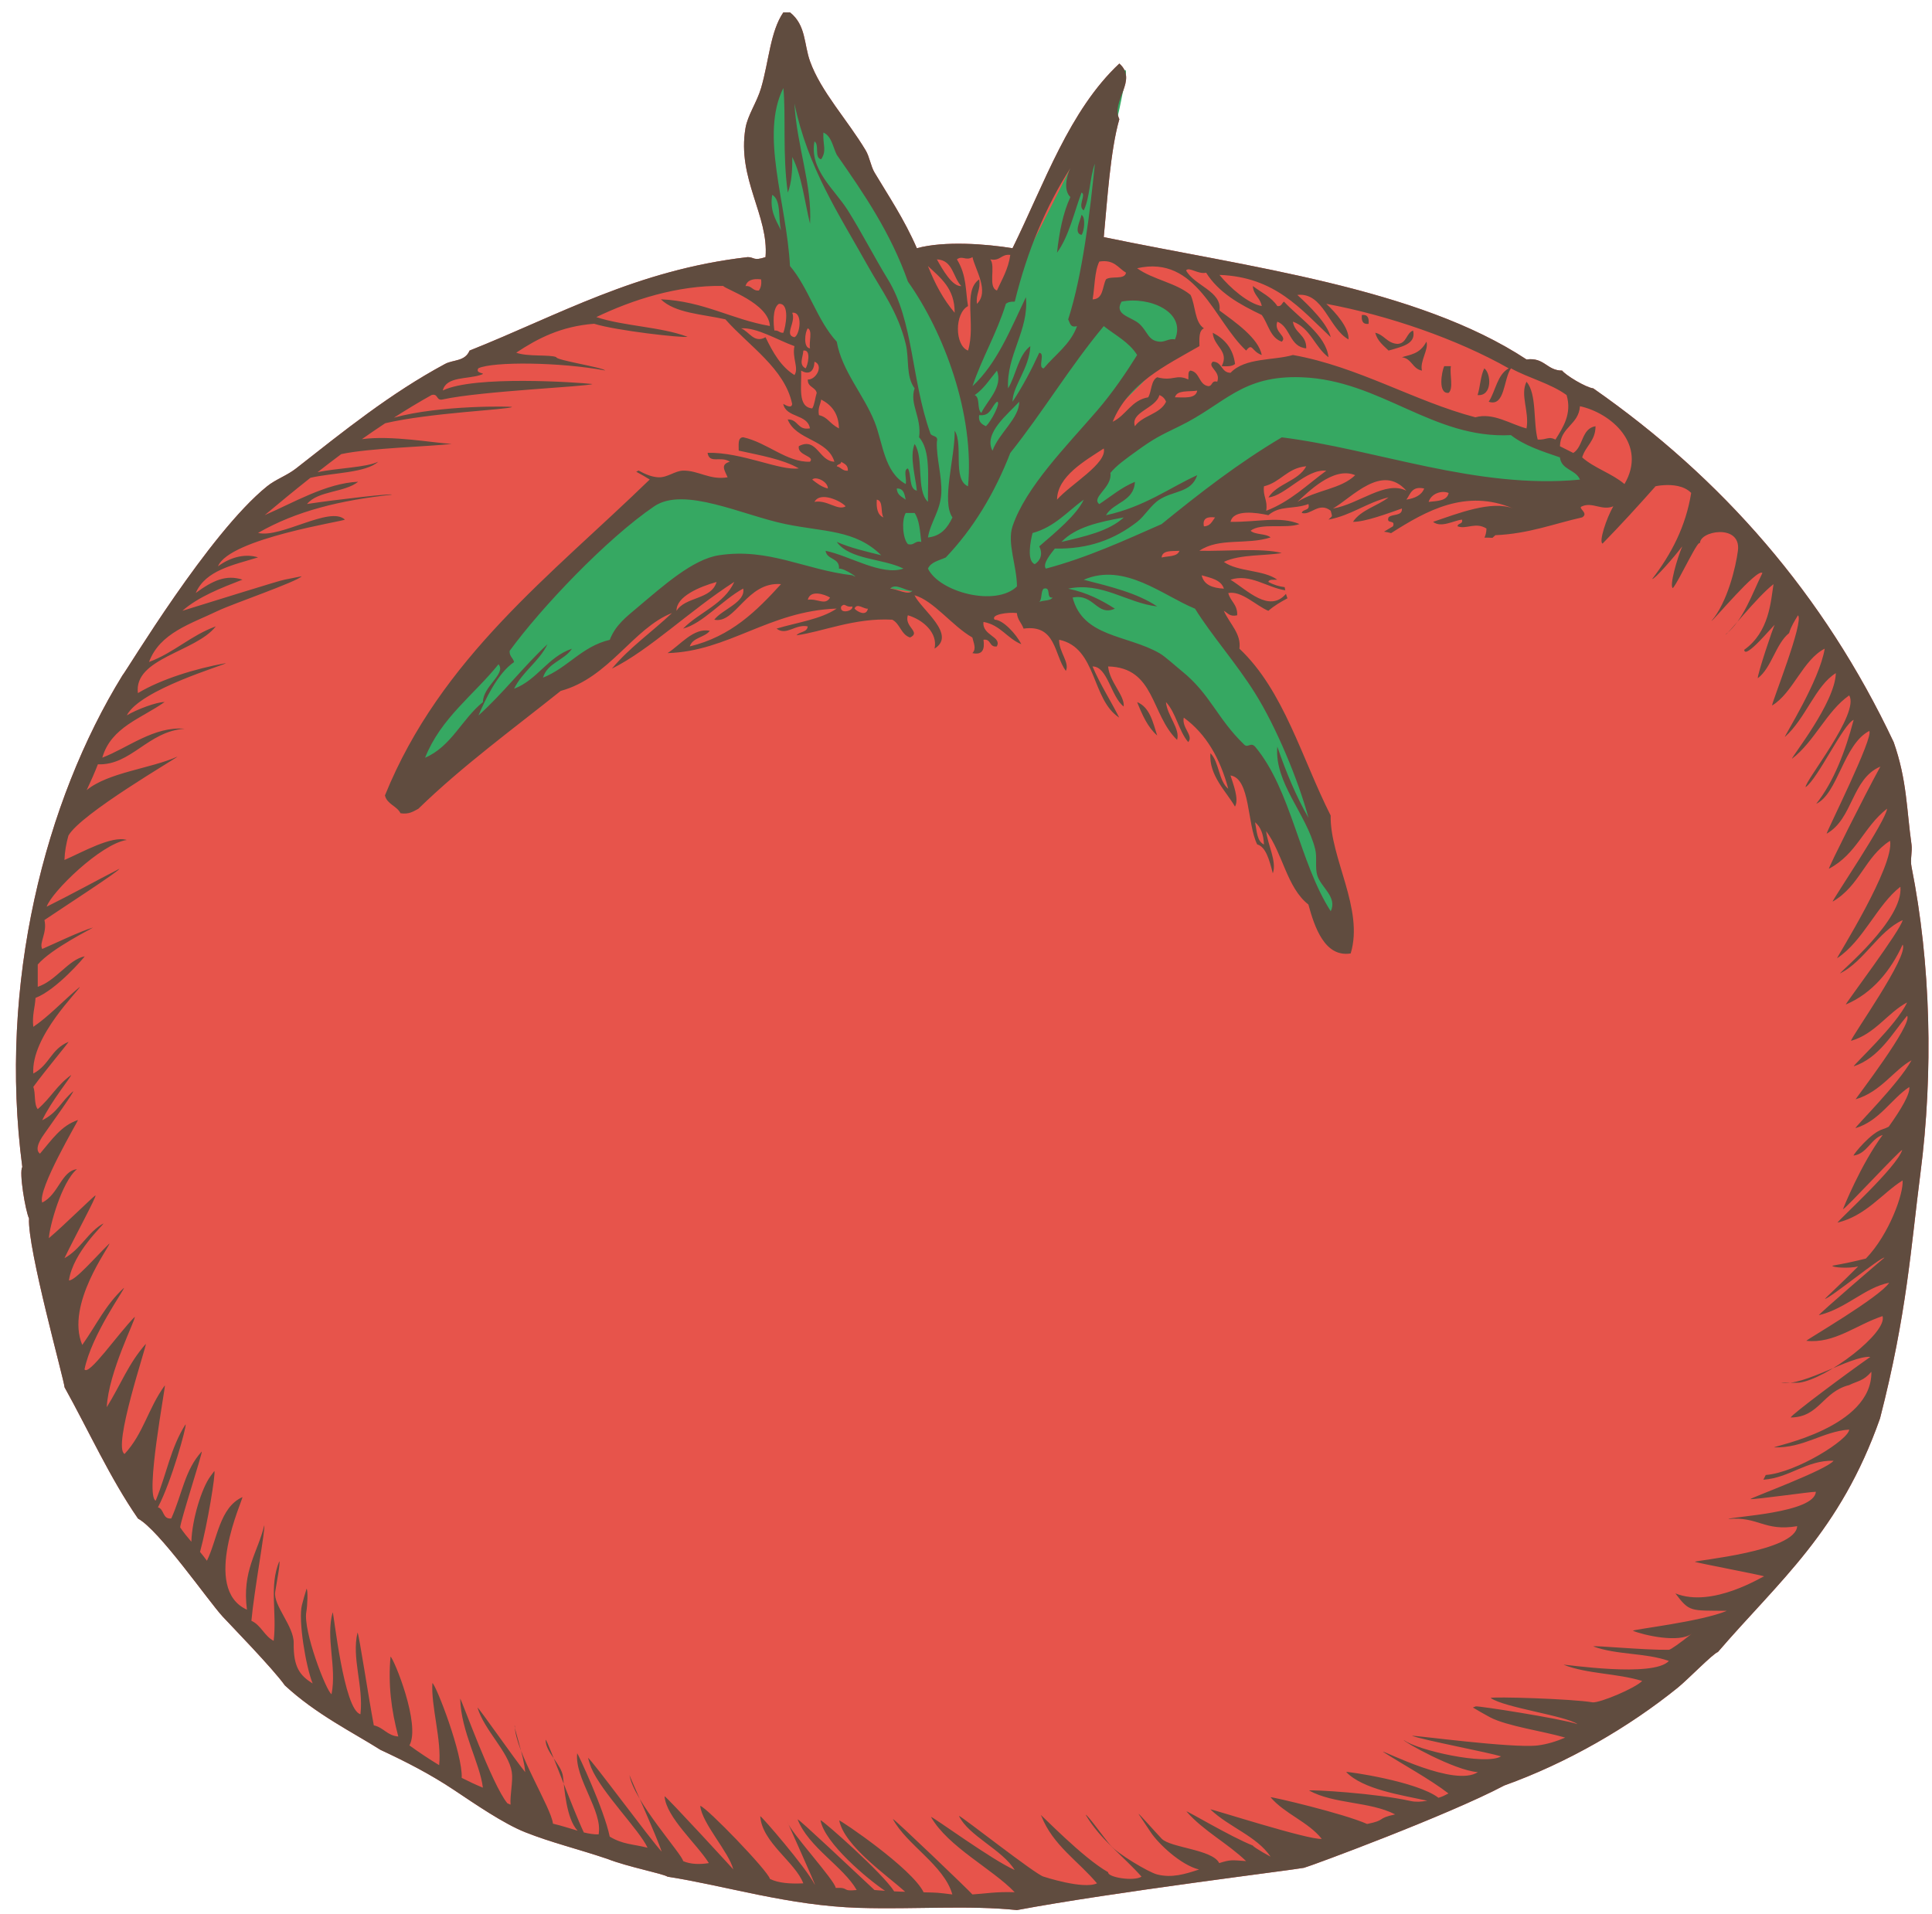 <svg width="111" height="110" viewBox="0 0 111 110" fill="none" xmlns="http://www.w3.org/2000/svg">
<path fill-rule="evenodd" clip-rule="evenodd" d="M109.823 49.804C109.738 49.383 109.88 48.928 109.823 48.526C109.536 46.503 109.566 44.829 108.799 42.645C104.783 34.133 98.92 27.467 91.541 22.317C91.089 22.259 89.928 21.544 89.752 21.295C88.86 21.291 88.736 20.519 87.705 20.655C81.423 16.52 71.709 15.349 63.415 13.624C63.614 11.544 63.79 8.651 64.31 6.848C63.802 5.798 65.403 4.616 64.31 3.651C61.429 6.353 60.015 10.521 58.173 14.263C56.678 14.017 54.26 13.829 52.676 14.263C51.957 12.599 51.004 11.188 50.247 9.917C50.026 9.546 49.962 9.017 49.736 8.639C48.687 6.888 47.166 5.267 46.54 3.525C46.185 2.54 46.315 1.448 45.389 0.712H45.006C44.258 1.798 44.176 3.53 43.727 5.058C43.482 5.889 42.959 6.609 42.831 7.359C42.337 10.269 44.181 12.393 43.982 14.774C43.277 15.011 43.34 14.772 42.959 14.774C36.575 15.507 32.071 18.12 26.978 20.144C26.716 20.779 26.038 20.661 25.572 20.911C22.41 22.613 19.744 24.776 17.006 26.92C16.487 27.327 15.843 27.54 15.344 27.943C11.994 30.646 7.321 38.47 7.034 38.81C2.595 46.008 -0.108 56.539 1.282 67.06C1.083 67.332 1.461 69.583 1.668 70.012C1.564 71.707 3.689 79.31 3.71 79.715C5.11 82.235 6.326 84.94 7.929 87.257C9.151 87.923 11.95 91.967 12.787 92.882C13.178 93.309 15.683 95.876 16.367 96.844C18.152 98.502 20.291 99.553 21.863 100.549C23.327 101.229 24.727 101.948 26.082 102.851C27.287 103.655 28.931 104.786 30.174 105.28C31.672 105.876 33.179 106.233 34.903 106.815C36.049 107.268 38.069 107.652 38.355 107.835C41.697 108.355 45.307 109.503 49.349 109.626C52.511 109.722 55.673 109.464 58.426 109.754C63.921 108.723 74.332 107.444 74.918 107.324C75.325 107.219 83.223 104.293 86.424 102.595C90.061 101.292 93.583 99.245 96.397 96.971C96.96 96.517 98.431 95 98.698 94.926C102.225 90.827 105.718 88.025 108.014 81.502C109.564 75.485 109.788 71.647 110.332 67.444C111.09 61.602 110.929 55.363 109.823 49.804Z" fill="#E7544B"/>
<path fill-rule="evenodd" clip-rule="evenodd" d="M63.338 10.024C63.338 10.024 62.306 17.652 62.29 18.094C62.274 18.535 63.488 16.3 64.691 16.021C65.895 15.742 69.399 17.332 68.27 19.121C67.142 20.91 59.808 27.142 59.565 28.885C59.323 30.628 66.17 24.681 68.491 23.662C70.811 22.643 73.516 20.231 75.815 21.295C78.112 22.359 91.247 25.503 91.774 27.725C92.302 29.945 75.041 25.984 74.073 26.274C73.106 26.564 66.549 30.745 64.594 32.077C70.317 33.824 76.133 44.62 77.167 53.244C73.863 51.192 70.203 37.204 60.047 35.366C49.891 33.528 47.764 33.238 45.636 33.045C43.508 32.851 43.41 31.207 41.186 32.465C38.962 33.723 28.515 42.717 24.453 44.652C21.648 43.298 29.788 36.553 30.45 34.98C31.113 33.406 37.801 27.726 38.768 27.919C39.735 28.113 42.927 28.017 44.475 28.5C46.022 28.983 50.369 29.975 51.149 30.337C51.929 30.699 48.775 21.536 46.312 17.666C45.334 16.129 43.217 10.413 43.604 8.381C43.991 6.35 44.958 0.837 45.441 2.674C45.925 4.511 55.23 19.6 55.211 21.296C57.079 19.313 65.05 1.71 64.679 4.279C64.31 6.848 63.338 10.024 63.338 10.024Z" fill="#36A862"/>
<path fill-rule="evenodd" clip-rule="evenodd" d="M62.137 13.497C62.283 13.335 62.393 12.489 62.137 12.346C62.071 12.676 61.668 13.401 62.137 13.497Z" fill="#604C3F"/>
<path fill-rule="evenodd" clip-rule="evenodd" d="M78.629 18.61C78.665 18.275 78.582 18.06 78.244 18.099C78.209 18.433 78.292 18.648 78.629 18.61Z" fill="#604C3F"/>
<path fill-rule="evenodd" clip-rule="evenodd" d="M79.779 20.144C80.425 19.941 81.393 19.805 81.186 18.993C80.783 19.145 80.824 19.739 80.29 19.76C79.687 19.723 79.534 19.237 79.012 19.12C79.137 19.593 79.477 19.85 79.779 20.144Z" fill="#604C3F"/>
<path fill-rule="evenodd" clip-rule="evenodd" d="M70.19 21.04C70.505 21.056 70.806 21.059 70.958 20.911C70.841 20.005 70.352 19.472 69.679 19.121C69.71 19.896 70.649 20.168 70.19 21.04Z" fill="#604C3F"/>
<path fill-rule="evenodd" clip-rule="evenodd" d="M81.697 21.295C81.559 20.759 82.104 20.065 81.952 19.633C81.566 20.371 80.986 20.374 80.545 20.528C81.115 20.599 81.151 21.201 81.697 21.295Z" fill="#604C3F"/>
<path fill-rule="evenodd" clip-rule="evenodd" d="M83.23 22.573C83.524 22.312 83.277 21.512 83.358 21.04C83.23 21.04 83.102 21.04 82.974 21.04C82.835 21.337 82.591 22.648 83.23 22.573Z" fill="#604C3F"/>
<path fill-rule="evenodd" clip-rule="evenodd" d="M85.277 21.167C85.062 21.592 85.045 22.214 84.893 22.702C85.755 22.776 85.671 21.447 85.277 21.167Z" fill="#604C3F"/>
<path fill-rule="evenodd" clip-rule="evenodd" d="M65.332 40.343C65.625 41.073 65.936 41.785 66.483 42.261C66.235 41.487 66.06 40.639 65.332 40.343Z" fill="#604C3F"/>
<path fill-rule="evenodd" clip-rule="evenodd" d="M109.823 49.804C109.738 49.383 109.88 48.928 109.823 48.526C109.536 46.503 109.566 44.829 108.799 42.645C104.783 34.133 98.92 27.467 91.541 22.317C91.089 22.259 89.928 21.544 89.752 21.295C88.86 21.291 88.736 20.519 87.705 20.655C81.423 16.52 71.709 15.349 63.415 13.624C63.614 11.544 63.79 8.651 64.31 6.848C63.802 5.798 65.403 4.616 64.31 3.651C61.429 6.353 60.015 10.521 58.173 14.263C56.678 14.017 54.26 13.829 52.676 14.263C51.957 12.599 51.004 11.188 50.247 9.917C50.026 9.546 49.962 9.017 49.736 8.639C48.687 6.888 47.166 5.267 46.54 3.525C46.185 2.54 46.315 1.448 45.389 0.712H45.006C44.258 1.798 44.176 3.53 43.727 5.058C43.482 5.889 42.959 6.609 42.831 7.359C42.337 10.269 44.181 12.393 43.982 14.774C43.277 15.011 43.34 14.772 42.959 14.774C36.575 15.507 32.071 18.12 26.978 20.144C26.716 20.779 26.038 20.661 25.572 20.911C22.41 22.613 19.744 24.776 17.006 26.92C16.487 27.327 15.843 27.54 15.344 27.943C11.994 30.646 7.321 38.47 7.034 38.81C2.595 46.008 -0.108 56.539 1.282 67.06C1.083 67.332 1.461 69.583 1.668 70.012C1.564 71.707 3.689 79.31 3.71 79.715C5.11 82.235 6.326 84.94 7.929 87.257C9.151 87.923 11.95 91.967 12.787 92.882C13.178 93.309 15.683 95.876 16.367 96.844C18.152 98.502 20.291 99.553 21.863 100.549C23.327 101.229 24.727 101.948 26.082 102.851C27.287 103.655 28.931 104.786 30.174 105.28C31.672 105.876 33.179 106.233 34.903 106.815C36.049 107.268 38.069 107.652 38.355 107.835C41.697 108.355 45.307 109.503 49.349 109.626C52.511 109.722 55.673 109.464 58.426 109.754C63.921 108.723 74.332 107.444 74.918 107.324C75.325 107.219 83.223 104.293 86.424 102.595C90.061 101.292 93.583 99.245 96.397 96.971C96.96 96.517 98.431 95 98.698 94.926C102.225 90.827 105.718 88.025 108.014 81.502C109.564 75.485 109.788 71.647 110.332 67.444C111.09 61.602 110.929 55.363 109.823 49.804ZM93.331 27.815C92.621 27.204 91.599 26.904 90.901 26.282C91.094 25.622 91.666 25.343 91.669 24.492C90.856 24.616 90.972 25.67 90.39 26.027C90.129 25.904 89.885 25.765 89.624 25.643C89.655 24.523 90.7 24.419 90.774 23.341C92.564 23.731 94.662 25.544 93.331 27.815ZM73.643 25.13C71.154 26.604 68.923 28.337 66.739 30.115C64.607 31.051 62.512 32.025 60.091 32.673C59.87 32.402 60.396 31.79 60.603 31.522C62.532 31.557 64.005 31.014 65.332 29.988C65.768 29.652 66.112 29.032 66.611 28.709C67.43 28.18 68.447 28.323 68.784 27.304C67.249 27.993 65.77 29.122 63.542 29.605C63.98 28.85 65.152 28.828 65.204 27.687C64.419 28.011 63.826 28.524 63.158 28.966C62.665 28.585 63.92 28.008 63.797 27.176C64.128 26.764 64.619 26.411 65.331 25.898C66.294 25.204 66.606 25.051 67.761 24.491C70.377 23.223 71.315 21.546 74.792 21.678C79.337 21.85 82.313 25.234 86.809 25.002C87.573 25.603 88.605 25.934 89.623 26.281C89.704 27.01 90.544 26.977 90.773 27.559C84.836 28.129 79.042 25.804 73.643 25.13ZM83.23 28.326C83.138 28.788 82.582 28.785 82.08 28.838C82.223 28.371 82.814 28.155 83.23 28.326ZM72.62 27.943C73.581 27.711 73.952 26.888 75.048 26.792C74.589 27.654 73.388 27.774 72.875 28.582C73.828 28.503 75.04 26.923 76.199 27.048C75.091 27.858 74.135 28.819 72.748 29.35C72.846 28.739 72.547 28.526 72.62 27.943ZM77.861 27.304C77.01 28.121 75.69 28.121 74.537 28.838C75.114 28.322 76.598 26.775 77.861 27.304ZM80.802 28.198C79.597 27.586 78.085 28.965 76.582 29.221C77.682 28.586 79.404 26.603 80.802 28.198ZM81.825 28.07C81.668 28.467 81.278 28.631 80.803 28.709C81.034 28.389 81.113 27.912 81.825 28.07ZM69.807 29.732C69.642 29.952 69.542 30.236 69.168 30.244C69.079 29.772 69.37 29.679 69.807 29.732ZM72.108 39.832C73.323 41.771 74.594 44.824 75.175 46.991C74.461 45.746 73.885 44.361 73.386 42.901C73.209 44.981 75.048 46.739 75.56 48.782C75.684 49.275 75.539 49.843 75.688 50.315C75.903 50.996 76.845 51.543 76.456 52.361C74.654 49.561 74.201 45.411 72.109 42.901C71.843 42.62 71.695 43.012 71.47 42.772C69.893 41.241 69.557 39.902 67.891 38.554C67.502 38.239 66.936 37.716 66.612 37.531C64.751 36.468 62.22 36.622 61.626 34.335C62.866 34.088 63.005 35.436 64.055 34.975C63.275 34.478 62.431 34.042 61.37 33.825C63.311 33.418 64.729 34.64 66.484 34.847C65.339 34.074 63.791 33.704 62.265 33.313C64.609 32.292 66.841 34.24 68.658 34.975C69.613 36.513 71.021 38.098 72.108 39.832ZM69.04 33.056C69.568 33.21 70.15 33.31 70.318 33.824C69.671 33.79 69.165 33.613 69.04 33.056ZM72.62 48.525C72.21 48.339 72.208 47.745 72.108 47.247C72.436 47.517 72.595 47.954 72.62 48.525ZM66.739 32.034C66.779 31.605 67.319 31.676 67.762 31.651C67.642 31.998 67.117 31.943 66.739 32.034ZM58.429 33.696C57.197 34.884 53.967 34.023 53.315 32.673C53.484 32.288 53.958 32.207 54.338 32.033C55.917 30.373 57.139 28.356 58.045 26.025C59.917 23.678 61.496 21.038 63.415 18.738C64.081 19.264 64.877 19.662 65.332 20.399C64.726 21.372 63.938 22.543 63.032 23.595C61.274 25.635 58.933 27.985 58.173 30.243C57.851 31.203 58.42 32.501 58.429 33.696ZM58.557 23.085C58.566 24.033 57.382 24.892 57.023 25.898C56.483 24.891 57.937 23.773 58.557 23.085ZM56.639 24.491C56.415 24.375 56.195 24.254 56.255 23.852C56.934 23.933 56.944 23.348 57.278 23.085C57.546 23.065 56.939 24.242 56.639 24.491ZM56.383 23.724C56.112 23.527 56.33 22.841 56 22.703C56.531 22.338 56.871 21.784 57.278 21.296C57.639 22.253 56.706 23.023 56.383 23.724ZM60.73 28.709C60.75 27.365 62.334 26.479 63.415 25.769C63.621 26.628 61.528 27.811 60.73 28.709ZM59.324 30.628C60.596 30.28 61.325 29.39 62.264 28.709C61.884 29.567 60.6 30.625 59.707 31.394C59.929 31.823 59.782 32.211 59.451 32.417C58.968 32.23 59.219 31.026 59.324 30.628ZM64.566 29.732C63.7 30.528 62.331 30.821 60.986 31.139C61.792 30.284 63.159 29.988 64.566 29.732ZM59.963 33.824C60.427 33.7 60.07 34.398 60.474 34.335C60.345 34.547 59.931 34.474 59.707 34.591C59.885 34.427 59.786 33.988 59.963 33.824ZM66.611 22.702C66.796 22.772 66.923 22.9 66.994 23.085C66.65 23.806 65.641 23.864 65.204 24.491C64.934 23.663 66.407 23.479 66.611 22.702ZM67.506 22.829C67.621 22.391 68.308 22.523 68.785 22.445C68.703 22.918 68.066 22.835 67.506 22.829ZM71.597 20.144C71.966 19.661 71.898 20.194 72.493 20.399C72.303 19.426 70.976 18.517 70.064 17.842C70.224 16.741 68.622 16.42 68.146 15.541C68.306 15.307 68.836 15.779 69.296 15.669C70.02 16.821 71.221 17.493 72.492 18.098C72.869 18.615 72.972 19.406 73.642 19.633C73.985 19.322 73.163 19.095 73.386 18.482C74.151 18.782 74.072 19.927 75.048 20.016C75.068 19.229 74.378 19.154 74.282 18.482C75.288 18.839 75.54 19.951 76.327 20.527C76.191 19.255 74.65 18.283 73.769 17.331C73.64 17.414 73.637 17.625 73.386 17.586C73.051 17.069 72.464 16.804 71.98 16.436C72.011 16.959 72.414 17.11 72.491 17.586C71.716 17.449 70.659 16.532 70.062 15.796C73.268 15.915 74.738 17.768 76.455 19.376C76.278 18.613 75.251 17.597 74.537 16.947C76.031 16.775 76.35 18.883 77.478 19.504C77.519 18.841 76.741 17.958 76.199 17.458C79.759 18.118 83.718 19.485 86.682 21.166C86.019 21.526 85.932 22.462 85.532 23.084C86.476 23.401 86.378 21.767 86.81 21.166C87.827 21.727 89.096 22.035 90.006 22.701C90.326 23.777 89.796 24.564 89.367 25.257C88.948 25.049 88.879 25.285 88.345 25.257C88.075 24.206 88.307 22.652 87.704 21.933C87.32 22.705 87.878 23.634 87.704 24.618C86.79 24.382 85.796 23.688 84.765 23.978C81.264 23.058 78.035 21.067 74.282 20.398C73.2 20.72 71.519 20.541 70.701 21.421C70.15 21.418 70.231 20.784 69.679 20.782C69.335 21.093 70.158 21.319 69.936 21.932C69.586 21.84 69.678 22.187 69.424 22.188C68.864 22.107 68.948 21.385 68.401 21.293C68.228 21.332 68.295 21.612 68.274 21.805C67.559 21.472 67.415 21.927 66.484 21.677C66.122 21.87 66.17 22.471 65.972 22.828C64.989 22.996 64.708 23.866 63.927 24.234C64.829 22.025 66.936 21.022 68.913 19.888C68.905 19.452 68.873 18.995 69.169 18.865C68.627 18.512 68.692 17.551 68.401 16.947C67.568 16.247 66.219 16.061 65.332 15.413C68.762 14.633 69.774 18.466 71.597 20.144ZM67.506 19.505C67.169 19.423 66.941 19.665 66.611 19.633C65.946 19.569 65.954 19.059 65.461 18.61C65.005 18.195 63.982 18.103 64.438 17.332C66.023 17.017 68.179 17.914 67.506 19.505ZM64.694 15.669C64.615 16.102 63.833 15.831 63.543 16.052C63.326 16.475 63.4 17.188 62.775 17.202C62.901 16.475 62.879 15.601 63.159 15.029C64.021 14.893 64.237 15.401 64.694 15.669ZM58.302 17.332C59.015 14.423 60.086 11.871 61.497 9.661C61.269 10.125 61.092 10.936 61.497 11.323C61.078 12.226 60.858 13.326 60.73 14.519C61.412 13.581 61.697 12.247 62.137 11.066C62.428 11.173 61.882 11.852 62.265 12.089C62.627 11.343 62.602 10.211 62.904 9.404C62.632 12.115 62.204 15.778 61.37 18.355C61.482 18.541 61.471 18.849 61.881 18.738C61.495 19.8 60.619 20.374 59.964 21.167C59.598 21.149 60.074 20.289 59.708 20.272C59.252 21.265 58.751 22.213 58.173 23.085C58.174 22.189 59.145 21.159 59.196 19.889C58.494 20.422 58.383 21.547 57.918 22.317C57.809 20.408 59.133 18.964 58.941 17.076C58.058 18.921 57.287 20.876 55.873 22.19C56.431 20.533 57.27 19.156 57.79 17.46C57.904 17.36 58.079 17.322 58.302 17.332ZM58.045 14.647C57.929 15.469 57.569 16.046 57.278 16.692C56.74 16.506 57.221 15.3 56.895 14.902C57.481 15.021 57.512 14.583 58.045 14.647ZM55.873 14.774C56.015 15.464 56.866 16.735 56.129 17.459C56.056 16.877 56.355 16.663 56.256 16.053C55.29 16.736 56.081 18.617 55.617 20.144C54.848 19.852 54.835 18.003 55.617 17.587C55.468 16.75 55.554 15.831 54.978 14.903C55.297 14.66 55.479 15.008 55.873 14.774ZM55.233 16.437C54.715 16.483 54.147 15.48 53.827 14.903C54.763 14.946 54.743 15.946 55.233 16.437ZM54.849 17.971C54.202 17.212 53.709 16.298 53.314 15.286C54.035 15.974 54.854 16.559 54.849 17.971ZM46.794 8.127C47.091 8.3 46.771 9.088 47.179 9.15C47.515 8.648 47.266 8.33 47.306 7.616C47.78 7.824 47.848 8.436 48.074 8.894C49.634 11.126 51.174 13.379 52.164 16.182C54.228 19.089 56.003 23.802 55.616 27.944C54.7 27.539 55.367 25.552 54.849 24.748C54.873 26.306 54.072 28.795 54.721 29.733C54.446 30.311 54.083 30.799 53.314 30.884C53.453 30.01 54.037 29.346 54.082 28.327C54.124 27.353 53.788 26.302 53.826 25.386C53.938 24.976 53.495 25.122 53.443 24.875C52.347 21.771 52.492 18.47 51.013 16.053C50.231 14.775 49.523 13.383 48.712 12.09C47.955 10.882 46.489 9.75 46.794 8.127ZM45.006 5.058C45.162 6.602 44.951 8.856 45.261 11.066C45.479 10.518 45.529 9.801 45.517 9.021C46.065 10.092 46.221 11.556 46.54 12.856C46.669 10.638 45.77 8.341 45.644 5.952C46.414 9.648 48.18 12.269 49.863 15.284C50.648 16.69 51.589 17.91 52.036 19.759C52.252 20.646 52.03 21.602 52.548 22.315C52.238 23.216 52.964 23.973 52.804 25.128C53.475 25.862 53.305 27.439 53.314 28.836C52.615 28.172 53.099 26.324 52.548 25.511C52.244 26.245 52.606 27.412 52.676 28.196C52.197 28.077 52.385 27.294 52.164 26.918C51.878 26.973 52.112 27.548 52.035 27.813C50.783 27.113 50.734 25.451 50.246 24.234C49.614 22.659 48.374 21.321 48.073 19.632C46.946 18.415 46.465 16.552 45.387 15.284C45.192 11.628 43.654 7.755 45.006 5.058ZM47.434 31.65C47.502 32.179 48.245 32.033 48.202 32.673C48.557 32.649 49.522 33.359 48.969 33.056C46.249 32.741 44.157 31.465 41.298 31.906C39.799 32.137 38.102 33.665 36.695 34.846C35.951 35.471 35.363 35.919 35.033 36.764C33.418 37.15 32.629 38.366 31.198 38.937C31.45 38.082 32.424 37.947 32.86 37.275C31.46 37.751 30.892 39.056 29.536 39.576C30.025 38.574 30.967 38.025 31.452 37.02C30.061 38.312 28.906 39.841 27.49 41.11C27.849 40.275 28.569 38.696 29.535 38.042C29.48 37.798 29.26 37.72 29.279 37.402C31.087 34.918 34.862 30.945 37.589 29.092C39.301 27.929 42.676 29.609 45.131 30.114C47.359 30.573 49.139 30.433 50.629 31.904C49.739 31.685 48.84 31.476 48.073 31.136C48.821 32.177 50.711 32.077 51.907 32.671C50.653 33.108 48.821 31.934 47.434 31.65ZM49.863 34.975C49.774 35.434 49.264 35.154 49.096 34.975C49.225 34.614 49.639 35.009 49.863 34.975ZM48.969 34.847C49.044 35.119 48.205 35.311 48.329 34.847C48.574 34.606 48.561 34.923 48.969 34.847ZM47.69 34.335C47.415 34.816 46.986 34.38 46.411 34.462C46.544 33.883 47.345 34.133 47.69 34.335ZM41.169 33.44C40.877 34.468 39.363 34.277 38.868 35.102C38.847 34.27 40.203 33.711 41.169 33.44ZM24.422 43.54C25.331 41.252 27.217 39.943 28.64 38.17C29.105 38.705 27.742 39.436 27.746 40.343C26.54 41.311 25.94 42.886 24.422 43.54ZM46.923 22.573C46.83 22.864 46.809 23.226 46.667 23.468C45.805 23.392 46.067 22.194 46.029 21.295C46.52 21.581 46.776 21.3 46.795 20.783C47.342 20.987 46.886 21.836 46.412 21.806C46.388 22.255 46.844 22.227 46.923 22.573ZM46.54 20.016C46.136 19.992 46.243 19.072 46.412 18.866C46.702 19.002 46.46 19.669 46.54 20.016ZM46.284 21.167C45.881 20.95 46.124 20.573 46.156 20.144C46.64 20.06 46.396 21.04 46.284 21.167ZM47.179 22.958C47.766 23.265 48.182 23.743 48.202 24.619C47.627 24.314 47.582 23.983 47.051 23.852C46.976 23.437 47.137 23.257 47.179 22.958ZM48.329 26.536C48.516 26.648 48.734 26.727 48.712 27.048C48.394 27.068 48.317 26.846 48.074 26.792C48.104 26.654 48.327 26.706 48.329 26.536ZM48.585 29.094C48.134 29.369 47.529 28.704 46.794 28.838C47.133 28.212 48.331 28.796 48.585 29.094ZM46.667 27.559C46.852 27.341 47.576 27.666 47.562 28.07C47.19 27.974 46.928 27.767 46.667 27.559ZM50.375 28.709C50.773 28.78 50.57 29.452 50.759 29.732C50.424 29.598 50.34 29.213 50.375 28.709ZM51.525 28.07C51.928 28.052 51.965 28.399 52.036 28.709C51.817 28.545 51.535 28.445 51.525 28.07ZM52.421 33.951C52.167 34.238 51.53 33.826 51.142 33.824C51.455 33.477 52.018 33.963 52.421 33.951ZM52.165 31.267C51.869 30.961 51.786 29.921 52.036 29.477H52.548C52.827 29.88 52.855 30.533 52.931 31.139C52.54 31.046 52.556 31.359 52.165 31.267ZM45.644 19.889C45.498 20.563 45.911 21.16 45.644 21.55C44.855 21.062 44.401 20.236 43.983 19.377C43.32 19.748 43.058 19.054 42.576 18.866C43.491 18.805 44.699 19.554 45.644 19.889ZM44.749 17.459C45.404 17.406 45.136 18.796 45.005 19.121C44.776 19.138 44.735 18.965 44.493 18.993C44.441 18.673 44.36 17.708 44.749 17.459ZM45.644 19.377C45.024 19.252 45.748 18.531 45.517 17.971C46.151 17.891 45.959 19.253 45.644 19.377ZM44.366 11.195C44.904 11.509 44.696 12.57 44.877 13.241C44.53 12.571 44.225 12.058 44.366 11.195ZM43.727 16.053C43.767 16.35 43.706 16.545 43.6 16.693C43.224 16.726 43.206 16.404 42.832 16.437C42.928 16.106 43.24 15.992 43.727 16.053ZM109.695 62.459C109.756 62.85 109.223 63.746 108.513 64.74C108.401 64.798 108.284 64.851 108.161 64.887C107.497 65.081 106.5 66.304 106.49 66.401C107.276 66.296 107.486 65.426 108.167 65.215C106.908 66.905 105.895 69.444 105.882 69.485C106.019 69.48 109.147 66.082 109.289 66.078C108.98 67.071 105.663 70.067 105.572 70.252C107.218 69.854 108.144 68.56 109.31 67.828C109.38 68.557 108.542 70.932 107.203 72.316C106.583 72.475 105.939 72.611 105.276 72.726C105.261 72.84 106.27 72.894 106.757 72.77C105.738 73.795 104.859 74.598 104.848 74.632C105.085 74.647 108.064 72.215 108.266 72.266C108.019 72.469 104.552 75.446 104.499 75.572C106.092 75.183 107.131 73.985 108.541 73.706C107.996 74.54 103.828 76.956 103.78 77.043C105.398 77.215 106.625 76.134 108.158 75.623C108.462 76.57 104.953 79.247 103.36 79.45C103.354 79.462 102.33 79.447 102.323 79.459C103.66 79.669 106.311 77.893 107.46 77.966C106.246 78.813 102.875 81.311 102.885 81.449C104.53 81.434 104.714 79.971 106.239 79.588C106.759 79.334 107.064 79.354 107.517 78.821C107.576 82.031 101.942 83.082 101.928 83.167C103.642 83.212 104.701 82.257 106.239 82.143C106.242 82.702 103.213 84.622 101.448 84.753C101.406 84.842 101.359 84.933 101.312 85.024C102.826 84.919 103.78 83.897 105.344 83.934C104.957 84.458 100.644 86.043 100.564 86.138C100.816 86.174 104.087 85.706 104.326 85.717C104.254 86.944 99.468 87.14 99.297 87.283C101.042 87.123 101.334 88.01 103.254 87.695C103.172 89.146 97.429 89.652 97.378 89.741C97.439 89.794 101.299 90.522 101.357 90.579C101.271 90.567 98.402 92.417 96.257 91.558C97.071 92.631 97.088 92.54 99.213 92.558C97.732 93.184 93.893 93.613 93.812 93.703C94.438 93.961 96.481 94.425 97.2 93.871C96.501 94.431 95.989 94.787 95.883 94.798C94.474 94.819 91.625 94.539 91.539 94.603C92.891 95.104 94.514 94.957 95.883 95.438C94.996 96.415 89.906 95.622 89.834 95.657C91.231 96.2 92.862 96.135 94.349 96.588C93.926 97.018 91.939 97.844 91.511 97.818C90.315 97.612 85.746 97.477 85.639 97.566C86.468 98.135 89.887 98.566 90.639 99.07C89.632 98.74 84.904 98.006 84.785 98.05C84.73 98.07 84.677 98.094 84.623 98.114C84.95 98.309 85.278 98.499 85.604 98.673C86.561 99.183 88.682 99.476 89.927 99.843C89.404 100.066 88.87 100.23 88.34 100.294C86.874 100.468 81.198 99.696 81.119 99.739C81.851 100.003 85.534 100.698 86.239 100.921C85.355 101.458 81.416 100.566 80.66 99.987C80.566 100.038 83.548 101.731 84.908 101.827C83.574 102.706 79.538 100.604 79.45 100.653C80.478 101.317 82.164 102.235 83.219 103.052C82.937 103.185 82.937 103.215 82.643 103.3C81.419 102.357 77.41 101.783 77.342 101.818C78.303 102.821 80.494 103.138 82.001 103.469C81.666 103.534 81.34 103.551 81.052 103.487C79.015 103.034 75.334 102.826 75.21 102.883C76.65 103.675 78.682 103.5 80.157 104.255C79.038 104.498 79.683 104.579 78.546 104.806C77.176 104.199 73.086 103.241 72.997 103.269C73.814 104.231 75.151 104.671 75.939 105.662C75.2 105.74 69.658 103.953 69.536 103.964C70.617 104.996 72.196 105.498 72.998 106.684C72.998 106.684 72.082 106.194 71.976 106.045C70.669 105.52 68.267 104.075 68.165 104.084C69.138 105.205 70.527 105.91 71.592 106.939C70.759 106.879 70.708 106.847 70.047 107.054C69.667 106.267 67.247 106.177 66.743 105.652C66.317 105.209 65.464 104.222 65.409 104.223C65.643 104.574 65.88 104.927 66.104 105.267C66.541 105.933 67.828 107.16 68.889 107.423C68.077 107.69 67.32 107.923 66.478 107.705C65.968 107.573 64.196 106.503 63.802 106.034C63.373 105.524 62.488 104.275 62.375 104.276C63.207 105.7 64.526 106.635 65.584 107.832C65.146 108.119 63.627 107.876 63.666 107.577C62.185 106.737 59.857 104.29 59.79 104.29C59.806 104.316 59.824 104.347 59.839 104.373C60.509 106.046 61.957 106.942 63.026 108.217C62.243 108.585 59.958 107.832 59.958 107.832C59.516 107.728 55.219 104.337 55.094 104.34C55.649 105.497 57.58 106.275 58.297 107.45C56.963 106.858 53.612 104.394 53.487 104.4C54.465 106.124 57.022 107.387 58.297 108.728C57.24 108.686 56.55 108.815 55.868 108.855C55.76 108.707 51.385 104.512 51.296 104.517C52.085 106.008 54.237 107.168 54.716 108.855C53.807 108.743 53.892 108.753 53.066 108.732C52.395 107.352 48.316 104.603 48.216 104.603C48.512 106.071 50.963 107.761 52.007 108.701C51.693 108.692 51.694 108.695 51.373 108.677C50.729 107.644 47.277 104.594 47.143 104.591C47.363 105.904 49.873 107.995 50.846 108.644C50.645 108.63 50.448 108.622 50.242 108.601C49.003 107.449 45.942 104.547 45.826 104.541C46.438 106.134 48.459 107.261 49.22 108.601C48.313 108.697 48.855 108.446 48.013 108.478C47.985 108.067 45.351 105.193 45.253 104.71C45.047 104.281 47.034 108.673 46.8 108.27C46.273 107.265 43.766 104.369 43.679 104.358C43.776 105.865 45.696 107 46.151 108.217C45.393 108.251 44.713 108.205 44.233 107.96C44.128 107.501 40.601 103.849 40.231 103.765C40.332 104.777 41.872 106.406 42.132 107.421C42.268 107.555 38.319 103.255 38.181 103.212C38.27 104.423 40.049 105.96 40.726 107.054C40.226 107.136 39.677 107.13 39.247 106.939C39.213 106.566 36.399 103.48 36.164 101.988C36.129 101.974 37.77 105.605 38.013 106.392C37.389 105.728 33.97 101.083 33.783 101.005C33.846 101.226 33.907 101.431 33.965 101.57C34.573 103.011 36.728 105.138 37.204 106.171C36.336 105.952 35.792 105.989 35.03 105.532C34.719 103.995 33.203 100.759 33.161 100.741C33.003 102.187 34.645 104.069 34.392 105.405C34.12 105.411 33.837 105.364 33.542 105.292C32.885 103.902 31.467 100.013 31.348 99.96C31.331 100.685 32.264 101.386 32.345 102.081C32.426 102.762 32.535 104.508 33.186 105.192C32.742 105.063 32.27 104.905 31.769 104.788C31.682 103.882 29.572 100.599 29.578 99.159C29.467 99.108 30.115 100.927 30.173 101.825C29.55 101.057 27.538 98.167 27.434 98.113C27.814 99.419 29.23 100.659 29.405 101.825C29.485 102.355 29.295 103.116 29.332 103.696C29.27 103.67 29.212 103.64 29.149 103.615C28.261 102.544 26.516 97.646 26.44 97.606C26.482 99.485 27.576 101.317 27.743 102.72C27.323 102.547 26.919 102.357 26.526 102.156C26.593 100.79 25.06 96.834 24.843 96.708C24.755 98.025 25.384 100.01 25.23 101.426C24.642 101.069 24.072 100.69 23.523 100.291C24.185 99.107 22.639 95.327 22.437 95.188C22.294 96.775 22.477 98.257 22.883 99.779C22.247 99.734 22.039 99.258 21.477 99.14C21.158 97.451 20.623 93.873 20.541 93.807C20.19 95.278 20.895 96.866 20.709 98.499C19.748 98.253 19.183 92.702 19.113 92.641C18.698 94.13 19.359 95.759 19.048 97.35C18.739 97.17 17.406 93.698 17.599 92.622C17.665 92.258 17.699 91.37 17.614 91.289C17.514 91.608 17.422 91.926 17.344 92.238C17.131 93.095 17.566 95.753 17.964 96.734C17.239 96.283 16.85 95.802 16.874 94.41C16.89 93.437 15.689 92.248 15.81 91.47C15.891 90.951 16.118 89.789 16.045 89.713C15.454 91.14 15.919 92.633 15.723 94.282C15.186 94.01 15.003 93.383 14.444 93.131C14.583 91.524 15.269 87.756 15.182 87.649C14.804 89.218 13.896 90.255 14.188 92.493C11.531 91.301 13.988 86.108 13.927 86.024C12.605 86.624 12.489 88.464 11.888 89.681C11.762 89.505 11.629 89.338 11.493 89.174C11.92 87.605 12.401 84.653 12.315 84.524C12.241 84.625 12.166 84.725 12.092 84.824C11.589 85.503 11.036 87.289 10.994 88.588C10.769 88.325 10.548 88.057 10.352 87.763C10.376 87.362 11.641 83.484 11.592 83.403C10.61 84.475 10.477 85.834 9.84 87.252C9.32 87.304 9.446 86.708 9.073 86.612C9.853 85.136 10.73 81.959 10.663 81.838C9.798 83.196 9.592 84.652 8.945 86.228C8.319 85.96 9.518 79.691 9.473 79.601C8.512 80.914 8.25 82.367 7.156 83.546C6.449 83.144 8.429 77.334 8.38 77.217C7.371 78.36 6.955 79.532 6.133 80.859C6.239 78.824 7.803 75.821 7.742 75.665C6.756 76.665 5.108 79.073 4.854 78.687C5.272 76.668 7.16 74.105 7.122 73.998C6.045 75.001 5.586 76.06 4.726 77.28C3.746 74.951 6.331 71.603 6.285 71.452C5.477 72.236 4.319 73.598 3.96 73.573C4.206 71.934 5.964 70.375 5.942 70.3C5.071 70.766 4.654 71.769 3.703 72.296C4.319 71.019 5.522 68.815 5.488 68.687C5.329 68.766 3.71 70.384 2.809 71.145C2.832 70.525 3.533 67.915 4.42 67.183C3.533 67.277 3.365 68.634 2.426 69.101C2.135 68.359 4.491 64.411 4.481 64.356C3.502 64.677 2.961 65.516 2.297 66.29C1.915 66.016 2.434 65.308 2.553 65.139C3.095 64.364 4.224 62.804 4.209 62.699C3.482 63.312 3.321 63.928 2.426 64.37C2.908 63.323 4.1 61.859 4.09 61.769C3.234 62.394 2.96 63.04 2.169 63.732C1.939 63.45 2.058 62.821 1.913 62.454C2.62 61.484 3.94 59.914 3.939 59.863C2.905 60.299 2.868 61.171 1.913 61.687C1.777 59.537 4.563 56.9 4.583 56.708C3.611 57.519 2.801 58.406 1.913 59.002C1.838 58.329 2.009 57.903 2.041 57.34C3.258 56.872 4.856 54.994 4.866 54.95C3.922 55.146 3.215 56.362 2.169 56.701V55.423C2.953 54.498 5.323 53.338 5.338 53.297C4.567 53.53 3.314 54.139 2.426 54.528C2.229 54.173 2.727 53.605 2.553 52.866C3.848 51.994 6.785 50.096 6.865 49.917C5.443 50.649 4.048 51.422 2.681 52.098C2.954 51.266 5.795 48.481 7.283 48.265C6.427 47.996 4.702 48.982 3.703 49.415C3.717 48.945 3.802 48.478 3.93 48.016C4.64 46.752 10.182 43.547 10.197 43.473C8.689 44.154 6.206 44.383 4.979 45.402C5.212 44.899 5.439 44.403 5.623 43.918C7.541 43.987 8.488 42.024 10.608 41.873C8.84 41.726 7.358 42.969 5.878 43.535C6.379 41.777 8.138 41.278 9.457 40.338C8.985 40.337 7.846 40.771 7.284 41.105C8.062 39.606 12.883 38.229 12.985 38.102C11.208 38.422 9.258 39.027 7.923 39.826C7.671 37.814 11.26 37.462 12.398 35.992C10.96 36.513 9.994 37.507 8.562 38.037C9.186 36.36 10.972 35.844 12.525 35.096C13.336 34.705 17.069 33.425 17.332 33.112C16.988 33.179 16.656 33.246 16.361 33.306C16.095 33.339 12.211 34.569 10.48 35.096C11.414 34.282 12.673 33.796 13.931 33.306C12.992 33.008 12.241 33.344 11.246 34.073C11.813 32.765 13.392 32.469 14.826 32.028C14.192 31.823 13.336 31.939 12.525 32.54C13.172 30.928 19.896 29.934 19.812 29.855C18.958 29.051 16.137 30.942 14.826 30.622C17.049 29.345 19.57 28.748 22.495 28.426C22.656 28.326 19.215 28.716 17.64 28.96C18.273 28.188 19.802 28.309 20.579 27.681C18.741 27.761 16.849 28.894 15.21 29.599C16.074 28.874 16.947 28.158 17.834 27.455C19.062 27.163 21.018 27.182 21.73 26.53C21.031 26.867 19.324 26.895 18.242 27.135C18.692 26.783 19.145 26.436 19.606 26.093C21.268 25.739 24.65 25.662 25.95 25.507C24.862 25.445 22.503 25.004 20.793 25.234C21.234 24.923 21.679 24.617 22.133 24.319C24.713 23.715 29.167 23.541 29.421 23.387C29.436 23.348 25.311 23.26 22.633 23.999C23.339 23.548 24.057 23.11 24.8 22.696C25.193 22.599 25.046 23.046 25.439 22.951C27.656 22.467 33.739 22.215 34.039 22.066C33.192 21.97 27.235 21.559 25.439 22.438C25.64 21.617 26.848 21.802 27.613 21.543C28.048 21.406 27.257 21.504 27.485 21.16C28.326 20.768 32.173 20.802 34.772 21.288C34.615 21.105 31.919 20.694 31.96 20.521C31.589 20.361 30.312 20.51 29.658 20.265C30.887 19.45 32.231 18.748 34.133 18.603C35.418 19.003 39.233 19.428 39.501 19.352C37.957 18.772 35.856 18.748 34.261 18.22C36.28 17.25 38.914 16.378 41.548 16.43C41.691 16.628 44.167 17.419 44.232 18.732C42.016 18.349 40.454 17.312 37.968 17.197C38.785 17.999 40.353 18.05 41.676 18.349C43.018 19.871 45.083 21.175 45.511 23.207C45.492 23.524 45.077 23.244 45 23.207C45.165 24.023 46.391 23.775 46.534 24.613C45.805 24.745 45.871 24.082 45.255 24.102C45.745 25.318 47.542 25.224 47.94 26.531C47.049 26.502 46.937 25.095 45.895 25.636C45.789 26.175 46.851 26.204 46.534 26.531C45.199 26.573 44.093 25.434 42.699 25.125C42.371 25.139 42.445 25.553 42.442 25.892C43.662 26.164 44.943 26.373 45.895 26.914C44.809 27.064 42.635 25.975 40.653 26.019C40.751 26.682 41.403 26.178 41.931 26.53C41.371 26.697 41.632 27.017 41.804 27.426C40.776 27.6 40.121 27.023 39.246 27.042C38.784 27.052 38.345 27.445 37.84 27.426C37.463 27.412 37.079 27.254 36.689 27.038C36.643 27.06 36.597 27.082 36.552 27.105C36.823 27.251 37.083 27.4 37.329 27.553C31.687 33.035 25.321 37.791 22.116 45.707C22.242 46.22 22.798 46.302 23.011 46.73C23.511 46.804 23.753 46.62 24.034 46.474C26.562 44.016 29.444 41.913 32.216 39.699C35 38.944 36.373 36.103 38.608 35.224C37.471 36.303 36.162 37.21 35.156 38.42C37.32 37.351 39.604 35.098 42.187 33.434C41.603 34.726 40.176 35.172 39.247 36.119C40.368 35.832 41.513 34.465 42.7 33.819C42.848 34.609 41.501 35.006 41.037 35.608C42.26 35.871 42.905 33.404 44.872 33.564C43.472 35.103 42 36.571 39.631 37.143C39.794 36.624 40.485 36.634 40.781 36.248C39.853 36.046 39.063 37.086 38.352 37.527C41.84 37.435 44.193 35.101 48.069 34.97C47.153 35.59 45.794 35.764 44.616 36.12C45.185 36.555 45.695 35.841 46.406 35.993C46.375 36.346 45.93 36.284 45.766 36.503C47.203 36.319 49.096 35.485 51.264 35.608C51.716 35.839 51.768 36.468 52.286 36.631C52.941 36.319 51.936 36.021 52.159 35.353C53.021 35.604 53.897 36.363 53.692 37.271C54.991 36.466 52.909 35.007 52.542 34.203C53.64 34.511 54.7 35.964 55.866 36.632C55.928 36.923 56.119 37.285 55.866 37.527C56.463 37.655 56.579 37.304 56.505 36.76C56.958 36.691 56.819 37.213 57.272 37.143C57.574 36.574 56.409 36.512 56.505 35.737C57.483 35.909 57.859 36.684 58.678 37.016C58.378 36.419 57.618 35.607 57.145 35.608C56.901 35.314 57.886 35.163 58.423 35.226C58.457 35.618 58.7 35.801 58.807 36.12C60.685 35.861 60.552 37.613 61.235 38.55C61.479 38.09 60.822 37.433 60.852 36.76C63.035 37.218 62.696 40.2 64.304 41.235C63.804 40.244 63.216 39.341 62.769 38.295C63.634 38.284 63.832 40.044 64.56 40.596C64.629 39.97 63.748 39.195 63.665 38.295C66.364 38.35 66.114 41.061 67.627 42.513C67.823 41.889 67.058 41.125 66.988 40.34C67.566 40.955 67.719 41.996 68.267 42.641C68.593 42.265 67.888 41.833 68.011 41.235C69.295 42.167 70.101 43.577 70.568 45.325C70.006 44.864 70.053 43.795 69.546 43.28C69.424 44.539 70.501 45.535 70.953 46.348C71.206 45.918 70.837 45.018 70.696 44.558C71.846 44.731 71.644 47.36 72.231 48.521C72.724 48.652 72.933 49.418 73.127 50.184C73.372 49.509 72.829 48.523 72.743 47.755C73.697 49.018 73.929 51 75.171 51.973C75.529 53.286 76.117 55.023 77.601 54.785C78.378 52.227 76.405 49.298 76.451 46.86C74.793 43.573 73.756 39.668 71.208 37.272C71.329 36.423 70.651 35.848 70.313 35.099C70.542 35.213 70.639 35.455 71.081 35.355C71.108 34.729 70.687 34.556 70.569 34.076C71.334 33.933 72.142 34.786 72.87 35.099C73.192 34.815 73.573 34.59 73.969 34.379C73.937 34.294 73.906 34.21 73.883 34.123C72.924 35.237 71.664 33.915 70.697 33.309C71.829 32.946 72.772 33.753 73.842 33.918C73.831 33.858 73.816 33.798 73.808 33.737C73.504 33.703 73.19 33.612 72.871 33.436C72.911 33.263 73.191 33.33 73.383 33.309C72.594 32.734 71.102 32.862 70.315 32.286C71.249 31.837 72.76 31.943 73.639 31.774C72.5 31.475 70.328 31.686 68.909 31.647C70.048 30.87 71.637 31.327 73 30.879C72.724 30.645 72.115 30.741 71.85 30.496C72.446 30.026 73.883 30.399 74.663 30.112C73.526 29.638 72.286 30.008 70.699 29.985C70.859 29.247 72.197 29.455 72.873 29.602C73.551 29.019 74.291 29.288 75.174 28.963C75.287 29.374 74.843 29.227 74.791 29.474C75.304 29.638 75.77 28.81 76.454 29.346C76.56 29.756 76.562 29.611 76.326 29.857C77.654 29.608 78.507 28.885 79.778 28.578C79.132 29.082 78.191 29.293 77.733 29.985C78.425 29.993 79.724 29.507 80.545 29.218C80.582 29.679 79.985 29.511 79.778 29.728C79.62 30.143 80.192 29.827 80.033 30.24C79.864 30.346 79.69 30.447 79.516 30.55C79.658 30.568 79.791 30.598 79.923 30.634C81.955 29.339 84.217 28.069 86.937 29.218C85.697 28.733 83.738 29.511 82.334 29.985C82.796 30.355 83.527 29.905 83.996 29.857C84.066 30.14 83.752 30.039 83.74 30.24C84.25 30.44 84.761 29.973 85.403 30.369C85.399 30.578 85.353 30.745 85.288 30.893C85.443 30.891 85.596 30.896 85.748 30.904C85.802 30.853 85.861 30.802 85.915 30.752C87.836 30.67 89.266 30.096 90.9 29.729C91.323 29.476 90.584 29.184 90.9 29.091C91.488 28.829 92.051 29.363 92.69 29.091C92.293 29.782 91.845 31.141 92.073 31.234C93.119 30.166 94.125 29.059 95.119 27.94C94.476 28.109 96.347 27.478 97.164 28.323C96.859 30.243 96.013 31.858 94.924 33.268C95.049 33.311 96.191 32.002 96.653 31.391C96.351 32.097 95.899 33.681 96.111 33.794C96.469 33.384 97.666 30.743 97.676 31.264C97.546 30.509 100.058 30.048 99.849 31.647C99.729 32.574 99.248 34.609 98.33 35.681C98.384 35.726 100.968 32.616 101.256 32.925C100.654 34.142 100.157 35.654 99.14 36.456C99.207 36.528 100.93 34.309 101.895 33.565C101.736 34.541 101.665 36.297 100.211 37.338C100.248 37.935 101.86 35.954 101.964 35.905C101.885 35.987 100.93 38.86 100.994 38.97C101.789 38.366 102.016 37.003 102.79 36.377C102.907 35.982 103.109 35.673 103.301 35.355C103.663 35.718 101.766 40.436 101.813 40.538C103.013 39.818 103.575 37.917 104.836 37.272C104.537 39.109 102.521 42.271 102.548 42.345C103.751 41.276 104.303 39.401 105.475 38.678C105.435 40.379 102.926 43.489 102.958 43.596C104.25 42.61 104.95 40.856 106.243 39.957C106.864 40.99 103.666 44.911 103.739 45.23C104.448 44.741 105.895 41.612 106.499 41.363C106.028 43.152 105.351 44.933 104.346 46.188C105.596 45.605 105.91 42.776 107.393 42.002C107.685 42.307 104.927 47.812 104.946 47.904C106.468 47.056 106.378 44.748 108.033 44.048C107.046 45.851 105.056 49.837 105.075 49.92C106.699 49.059 107.052 47.536 108.418 46.467C108.374 47.149 105.268 51.713 105.29 51.808C106.877 50.882 107.128 49.25 108.59 48.312C108.85 49.763 105.532 54.994 105.546 55.061C107.057 54.067 107.833 52.003 109.184 50.953C109.369 52.857 105.703 55.84 105.721 55.932C107.115 55.228 107.918 53.507 109.313 52.87C109.223 53.428 106.036 57.641 106.049 57.719C107.577 57.074 108.631 55.767 109.313 54.276C109.705 54.908 106.327 59.624 106.35 59.806C107.732 59.413 108.457 58.185 109.568 57.601C108.968 58.903 106.495 61.173 106.503 61.272C107.97 60.783 108.723 59.367 109.568 58.368C109.93 58.816 106.609 63.132 106.61 63.166C108.068 62.739 108.815 61.471 109.825 60.924C109.061 62.298 106.607 64.711 106.603 64.823C107.968 64.423 108.656 63.15 109.695 62.459Z" fill="#604C3F"/>
</svg>
